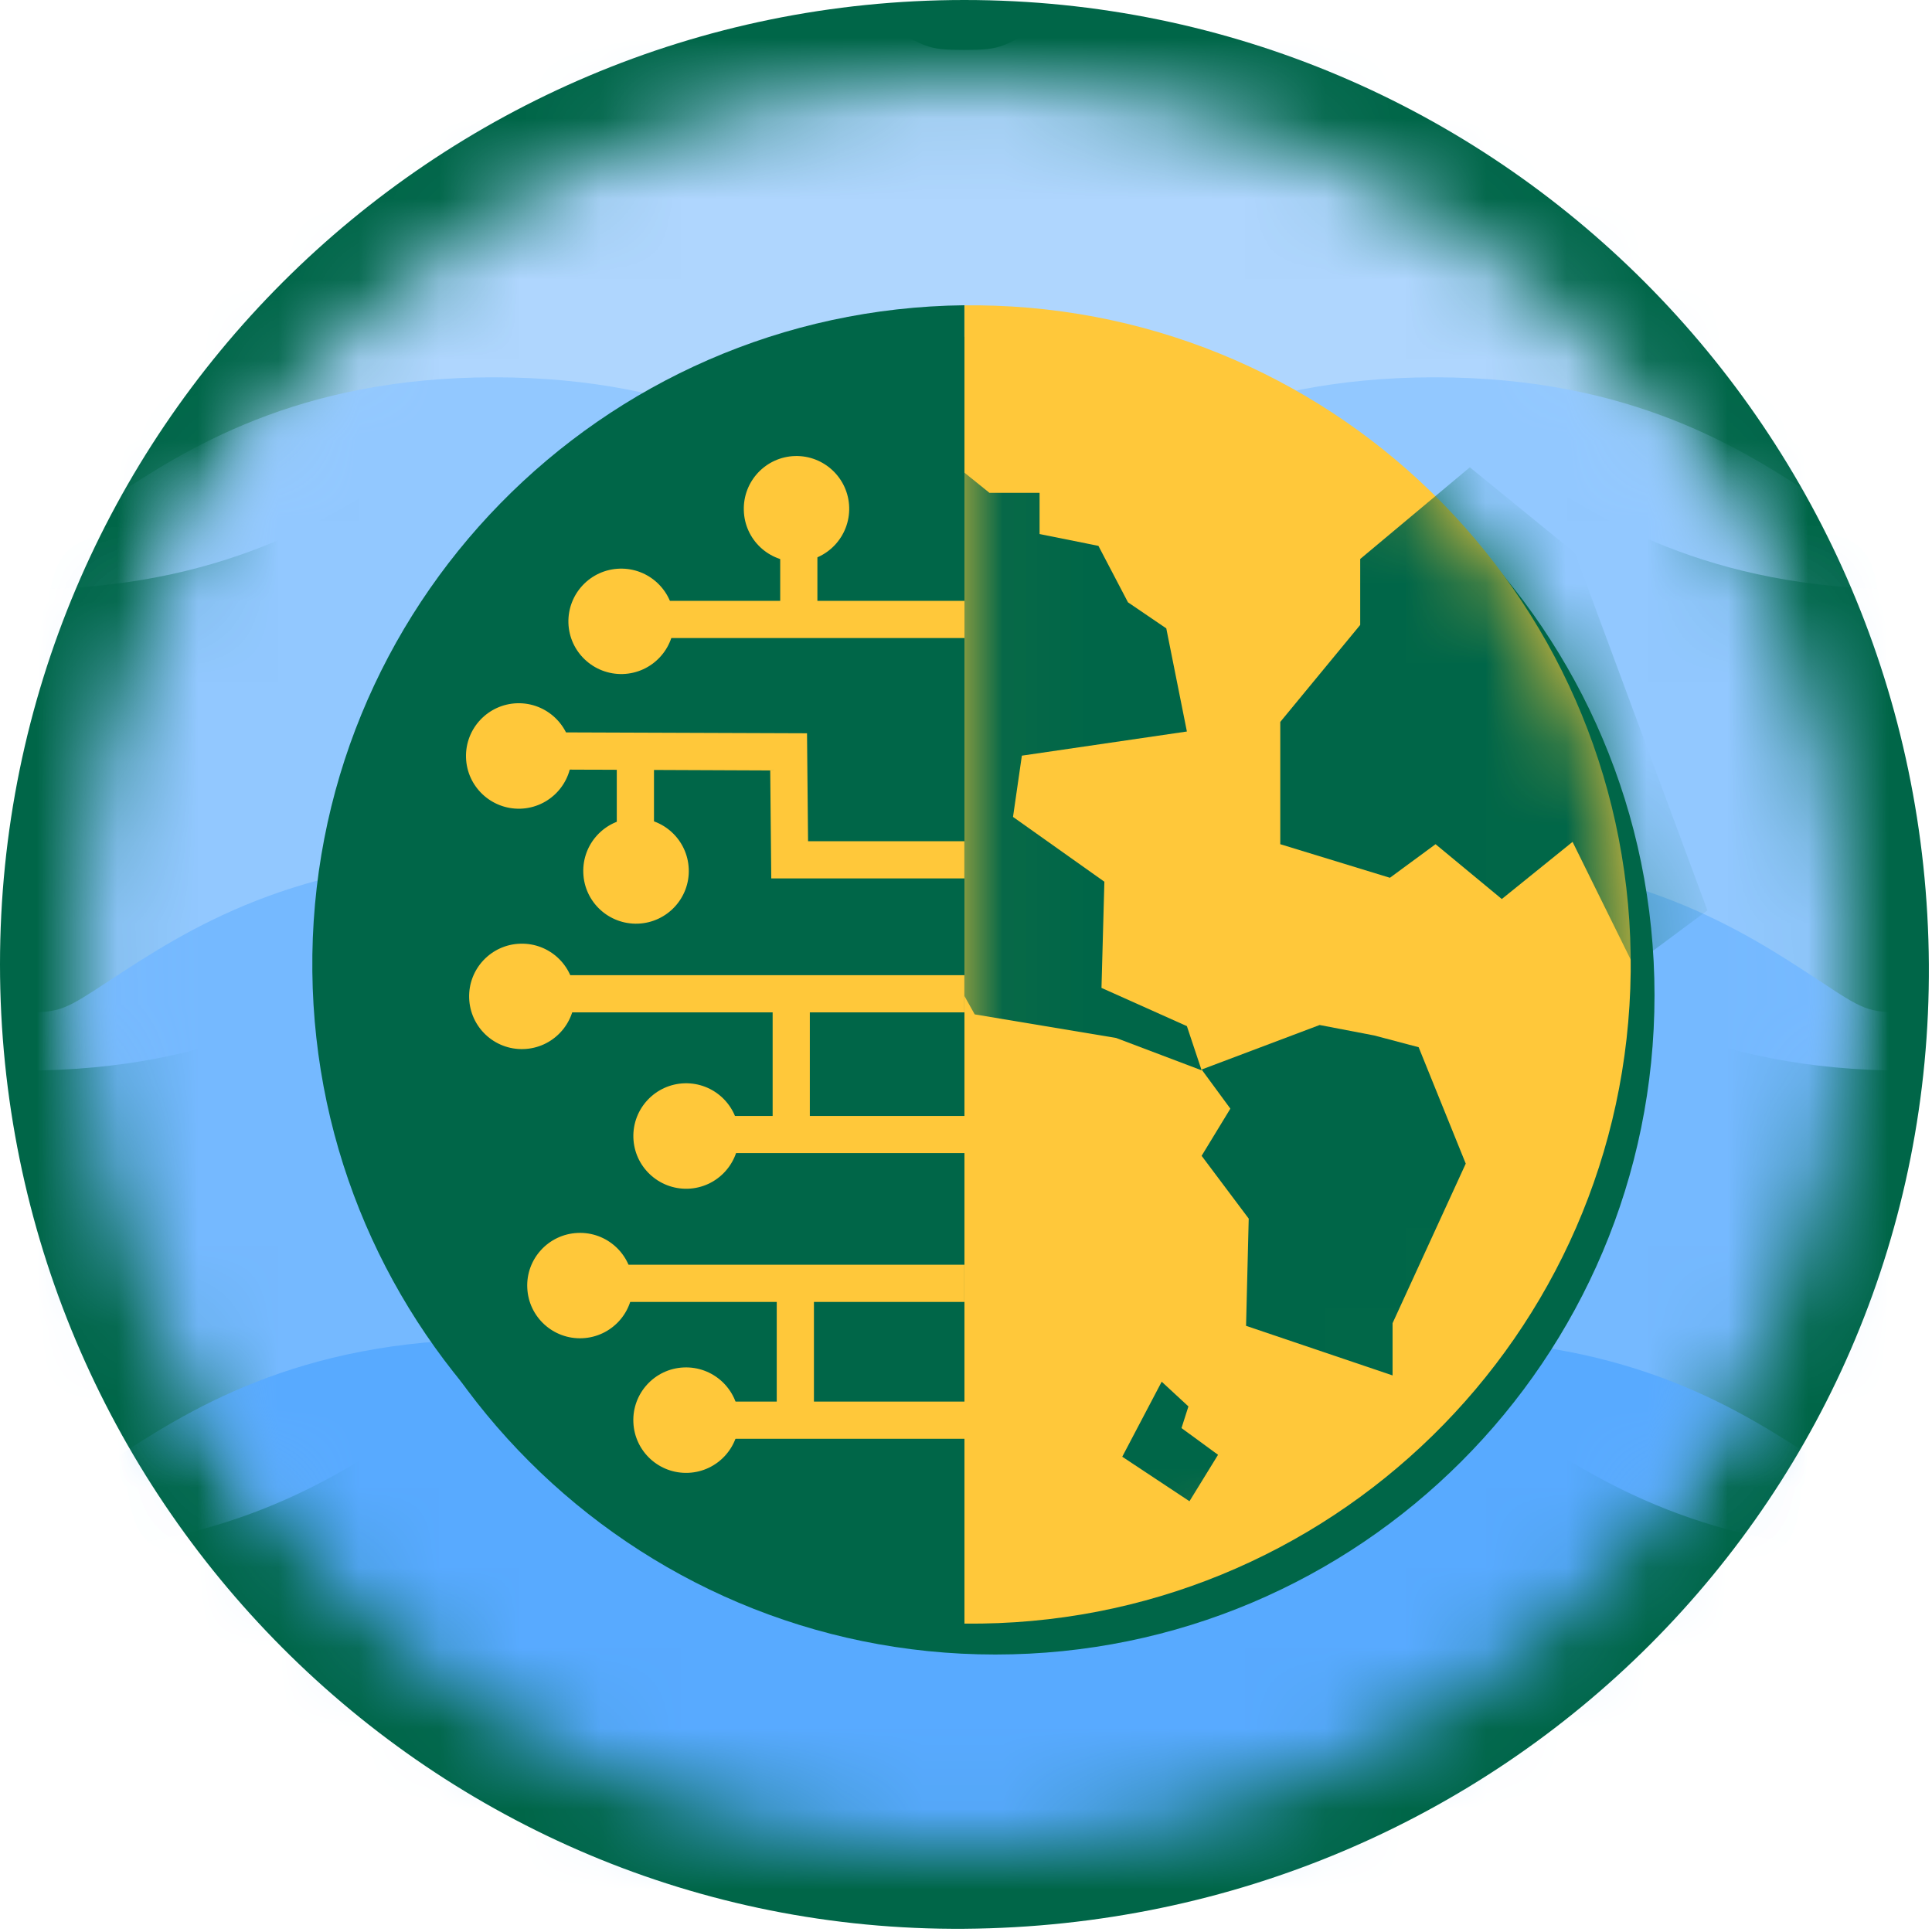 <svg xmlns="http://www.w3.org/2000/svg" xmlns:xlink="http://www.w3.org/1999/xlink" width="24" height="24" viewBox="0 0 24 24">
    <defs>
        <path id="1793vflgma" d="M.027 11.011c0 6.074 4.924 11.041 10.996 10.996 6.158-.047 11.034-4.944 10.996-10.996C21.98 4.94 17.096.017 11.023.015 4.95.015.027 4.938.027 11.011"/>
        <path id="0kaafxtecc" d="M.027 11.011c0 6.074 4.924 11.041 10.996 10.996 6.158-.047 11.034-4.944 10.996-10.996C21.98 4.94 17.096.017 11.023.015 4.95.015.027 4.938.027 11.011"/>
        <path id="1c1ix111ye" d="M.027 11.011c0 6.074 4.924 11.041 10.996 10.996 6.158-.047 11.034-4.944 10.996-10.996C21.98 4.94 17.096.017 11.023.015 4.95.015.027 4.938.027 11.011"/>
        <path id="m2kv515b8g" d="M.027 11.011c0 6.074 4.924 11.041 10.996 10.996 6.158-.047 11.034-4.944 10.996-10.996C21.98 4.94 17.096.017 11.023.015 4.95.015.027 4.938.027 11.011"/>
        <path id="drv5ug4wui" d="M.028.05v16.377c4.522.049 8.228-3.578 8.276-8.1C8.354 3.805 4.727.1.204.051H.029z"/>
        <path id="ucakgqtugk" d="M.028.05v16.377c4.522.049 8.228-3.578 8.276-8.1C8.354 3.805 4.727.1.204.051H.029z"/>
        <path id="y690mm2urm" d="M.028.05v16.377c4.522.049 8.228-3.578 8.276-8.1C8.354 3.805 4.727.1.204.051H.029z"/>
        <path id="ml0roie40o" d="M.028.05v16.377c4.522.049 8.228-3.578 8.276-8.1C8.354 3.805 4.727.1.204.051H.029z"/>
    </defs>
    <g fill="none" fill-rule="evenodd">
        <g>
            <g>
                <path fill="#006648" d="M23.961 11.98c.04 6.598-5.273 11.93-11.981 11.98C5.364 24.01 0 18.598 0 11.98 0 5.364 5.364 0 11.98 0c6.617 0 11.939 5.364 11.981 11.98" transform="translate(-40 -558) translate(40 558)"/>
                <g>
                    <g fill="#FFC83A" transform="translate(-40 -558) translate(40 558) translate(.956 .969)">
                        <mask id="zvohtab38b" fill="#fff">
                            <use xlink:href="#1793vflgma"/>
                        </mask>
                        <path fill="#afd6fe" d="M22.708 6.352c-2.461 0-3.843-.907-4.758-1.506-.573-.383-.624-.408-1.084-.408-.46 0-.508.03-1.085.408-.914.6-2.295 1.506-4.757 1.506-2.462 0-3.843-.907-4.758-1.506-.574-.383-.625-.408-1.084-.408-.46 0-.508.03-1.085.408-.915.6-2.295 1.506-4.757 1.506-2.462 0-3.843-.907-4.758-1.506-.573-.383-.624-.408-1.084-.408v-6.701c2.46 0 3.843.906 4.757 1.505.574.382.624.409 1.085.409.461 0 .507-.03 1.085-.41.914-.598 2.294-1.504 4.757-1.504 2.462 0 3.842.905 4.757 1.505.573.382.624.409 1.085.409.46 0 .507-.03 1.084-.41.915-.599 2.295-1.504 4.758-1.504s3.843.905 4.757 1.505c.574.382.624.409 1.085.409.461 0 .508-.03 1.085-.41.915-.599 2.294-1.504 4.757-1.504v6.7c-.46 0-.507.031-1.085.409-.914.6-2.297 1.506-4.757 1.506" mask="url(#zvohtab38b)"/>
                    </g>
                    <g transform="translate(-40 -558) translate(40 558) translate(.956 .969)">
                        <mask id="hasunzzdcd" fill="#fff">
                            <use xlink:href="#0kaafxtecc"/>
                        </mask>
                        <path fill="#92c8ff" d="M22.708 12.33c-2.461 0-3.843-.906-4.758-1.505-.573-.383-.624-.41-1.084-.41-.46 0-.508.031-1.085.41-.914.6-2.295 1.505-4.757 1.505-2.462 0-3.843-.906-4.758-1.505-.574-.383-.625-.41-1.084-.41-.46 0-.508.031-1.085.41-.915.6-2.295 1.505-4.757 1.505-2.462 0-3.843-.906-4.758-1.505-.573-.383-.624-.41-1.084-.41V3.718c2.46 0 3.843.906 4.757 1.506.574.382.624.409 1.085.409.461 0 .507-.032 1.085-.41.914-.6 2.296-1.505 4.757-1.505 2.46 0 3.842.906 4.757 1.506.573.382.624.409 1.085.409.46 0 .507-.032 1.084-.41.915-.599 2.295-1.505 4.758-1.505s3.843.906 4.757 1.506c.574.382.624.409 1.085.409.461 0 .508-.032 1.085-.41.915-.599 2.294-1.505 4.757-1.505v6.7c-.46 0-.507.031-1.085.41-.914.597-2.297 1.503-4.757 1.503" mask="url(#hasunzzdcd)"/>
                    </g>
                    <g transform="translate(-40 -558) translate(40 558) translate(.956 .969)">
                        <mask id="y7cj74038f" fill="#fff">
                            <use xlink:href="#1c1ix111ye"/>
                        </mask>
                        <path fill="#75b9ff" d="M22.708 18.309c-2.461 0-3.843-.907-4.758-1.506-.573-.383-.624-.41-1.084-.41-.46 0-.508.032-1.085.41-.914.6-2.295 1.506-4.757 1.506-2.462 0-3.843-.907-4.758-1.506-.574-.383-.625-.41-1.084-.41-.46 0-.508.032-1.085.41-.915.6-2.295 1.506-4.757 1.506-2.462 0-3.843-.907-4.758-1.506-.573-.383-.624-.41-1.084-.41v-6.7c2.46 0 3.843.906 4.757 1.506.574.382.624.409 1.085.409.461 0 .507-.03 1.085-.41.914-.599 2.294-1.504 4.757-1.504 2.462 0 3.842.905 4.757 1.505.573.382.624.409 1.085.409.46 0 .507-.03 1.084-.41.915-.599 2.295-1.504 4.758-1.504s3.843.905 4.757 1.505c.574.382.624.409 1.085.409.461 0 .508-.03 1.085-.41.915-.599 2.294-1.504 4.757-1.504v6.7c-.46 0-.507.031-1.085.409-.914.6-2.297 1.506-4.757 1.506" mask="url(#y7cj74038f)"/>
                    </g>
                    <g transform="translate(-40 -558) translate(40 558) translate(.956 .969)">
                        <mask id="vwl1tuotzh" fill="#fff">
                            <use xlink:href="#m2kv515b8g"/>
                        </mask>
                        <path fill="#58aaff" d="M22.708 24.287c-2.461 0-3.843-.906-4.758-1.505-.573-.383-.624-.41-1.084-.41-.46 0-.508.031-1.085.41-.914.6-2.295 1.505-4.757 1.505-2.462 0-3.843-.907-4.758-1.505-.574-.383-.625-.41-1.084-.41-.46 0-.508.031-1.085.41-.915.598-2.295 1.505-4.757 1.505-2.462 0-3.843-.907-4.758-1.505-.573-.383-.624-.41-1.084-.41V15.67c2.46 0 3.843.906 4.757 1.506.574.378.624.408 1.085.408.461 0 .507-.03 1.085-.408.914-.597 2.296-1.506 4.757-1.506 2.46 0 3.842.906 4.757 1.506.573.378.624.408 1.085.408.46 0 .507-.03 1.084-.408.915-.6 2.295-1.506 4.758-1.506s3.843.906 4.757 1.506c.574.378.624.408 1.085.408.461 0 .508-.03 1.085-.408.915-.6 2.294-1.506 4.757-1.506v6.7c-.46 0-.507.031-1.085.41-.914.602-2.297 1.508-4.757 1.508" mask="url(#vwl1tuotzh)"/>
                    </g>
                </g>
                <g>
                    <path fill="#006648" d="M8.254 7.092V4.568v2.524zm0 1.664V7.554v1.202zm0 1.748V9.218v1.286zm0 1.849v-1.388 1.388zm0 1.699v-1.237 1.237zM8.252.433v3.673V.433C3.729.433.063 4.1.063 8.622c0 4.522 3.666 8.189 8.189 8.189v-2.295 2.295c4.522 0 8.189-3.667 8.189-8.19C16.44 4.1 12.774.434 8.25.434z" transform="translate(-40 -558) translate(40 558) translate(4.112 3.742)"/>
                    <path fill="#FFC83A" d="M7.868 16.427c4.523.049 8.228-3.577 8.277-8.1.049-4.522-3.577-8.227-8.1-8.276h-.177v16.376z" transform="translate(-40 -558) translate(40 558) translate(4.112 3.742)"/>
                </g>
                <g>
                    <g transform="translate(-40 -558) translate(40 558) translate(11.952 3.742)">
                        <mask id="km0h19togj" fill="#fff">
                            <use xlink:href="#drv5ug4wui"/>
                        </mask>
                        <path fill="#006648" d="M2.792 9.005L1.731 8.53 1.767 7.211 0.632 6.406 0.742 5.645 2.792 5.345 2.536 4.064 2.06 3.74 1.693 3.039 0.962 2.892 0.962 2.38 0.339 2.38 -0.335 1.836 -1.601 2.197 -2.918 5.775 -1.783 6.121 -1.783 7.395 -0.335 7.98 0.156 8.859 1.913 9.152 2.975 9.554z" mask="url(#km0h19togj)"/>
                    </g>
                    <g transform="translate(-40 -558) translate(40 558) translate(11.952 3.742)">
                        <mask id="jjclvakmpl" fill="#fff">
                            <use xlink:href="#ucakgqtugk"/>
                        </mask>
                        <path fill="#006648" d="M5.119 9.121L4.441 8.991 2.975 9.544 3.332 10.03 2.975 10.616 3.56 11.396 3.527 12.728 5.347 13.344 5.347 12.695 6.256 10.713 5.671 9.267z" mask="url(#jjclvakmpl)"/>
                    </g>
                    <g transform="translate(-40 -558) translate(40 558) translate(11.952 3.742)">
                        <mask id="09koot9son" fill="#fff">
                            <use xlink:href="#y690mm2urm"/>
                        </mask>
                        <path fill="#006648" d="M7.612 3.127L6.307 2.063 4.945 3.202 4.945 4.021 3.952 5.226 3.952 6.745 5.314 7.162 5.881 6.745 6.704 7.426 7.583 6.716 8.34 8.249 9.258 7.567z" mask="url(#09koot9son)"/>
                    </g>
                    <g transform="translate(-40 -558) translate(40 558) translate(11.952 3.742)">
                        <mask id="cjm3bwcjap" fill="#fff">
                            <use xlink:href="#ml0roie40o"/>
                        </mask>
                        <path fill="#006648" d="M2.811 13.729L2.479 13.422 1.989 14.354 2.824 14.907 3.179 14.33 2.725 13.998z" mask="url(#cjm3bwcjap)"/>
                    </g>
                </g>
                <path fill="#006648" d="M11.98 3.792c-4.522.05-8.149 3.755-8.1 8.277.048 4.453 3.647 8.052 8.1 8.1V3.792z" transform="translate(-40 -558) translate(40 558)"/>
                <path fill="#FFC83A" d="M8.662 14.324L11.981 14.324 11.981 13.863 8.662 13.863zM7.205 16.173L11.98 16.173 11.98 15.711 7.205 15.711zM8.304 17.873L11.981 17.873 11.981 17.411 8.304 17.411z" transform="translate(-40 -558) translate(40 558)"/>
                <path fill="#FFC83A" d="M9.598 13.943L10.06 13.943 10.06 12.522 9.598 12.522zM9.649 17.581L10.111 17.581 10.111 16.16 9.649 16.16zM11.98 10.912L11.98 10.45 10.038 10.45 10.025 9.109 6.478 9.096 6.478 9.558 9.568 9.571 9.581 10.912z" transform="translate(-40 -558) translate(40 558)"/>
                <path fill="#FFC83A" d="M6.486 12.576L11.98 12.576 11.98 12.114 6.486 12.114zM7.662 10.926L8.124 10.926 8.124 9.557 7.662 9.557zM7.717 7.926L11.981 7.926 11.981 7.464 7.717 7.464z" transform="translate(-40 -558) translate(40 558)"/>
                <path fill="#FFC83A" d="M9.692 7.686L10.154 7.686 10.154 6.861 9.692 6.861z" transform="translate(-40 -558) translate(40 558)"/>
                <path fill="#FFC83A" d="M7.876 10.165c.362-.014.666.268.68.63.014.361-.269.665-.63.679-.363.013-.667-.269-.68-.63-.014-.362.268-.666.63-.68M6.464 11.723c.362-.011.664.273.675.635.01.361-.274.663-.636.674-.362.011-.664-.273-.675-.635-.011-.362.274-.664.636-.674M8.504 13.457c.362-.01.664.274.675.635.01.362-.274.664-.636.675-.362.01-.664-.274-.675-.635-.011-.362.274-.664.636-.675M6.425 8.736c.362-.01.664.274.675.635.01.362-.274.664-.636.675-.362.01-.664-.274-.675-.635-.011-.362.274-.664.636-.675M7.697 7.064c.362-.011.665.273.676.635.01.361-.274.663-.636.674-.362.01-.665-.273-.676-.635-.01-.362.274-.663.636-.674M9.875 5.665c.361-.01.663.274.674.636.01.362-.273.665-.635.675-.362.011-.664-.273-.674-.636-.011-.362.273-.664.635-.675M7.175 15.316c.362-.017.669.263.685.624.017.362-.264.668-.626.684-.361.016-.668-.263-.684-.625-.017-.361.264-.667.625-.683M8.493 16.987c.362-.016.669.264.685.625.016.361-.264.668-.626.684-.362.016-.668-.264-.684-.625-.017-.361.263-.668.625-.684" transform="translate(-40 -558) translate(40 558)"/>
            </g>
        </g>
    </g>
</svg>
